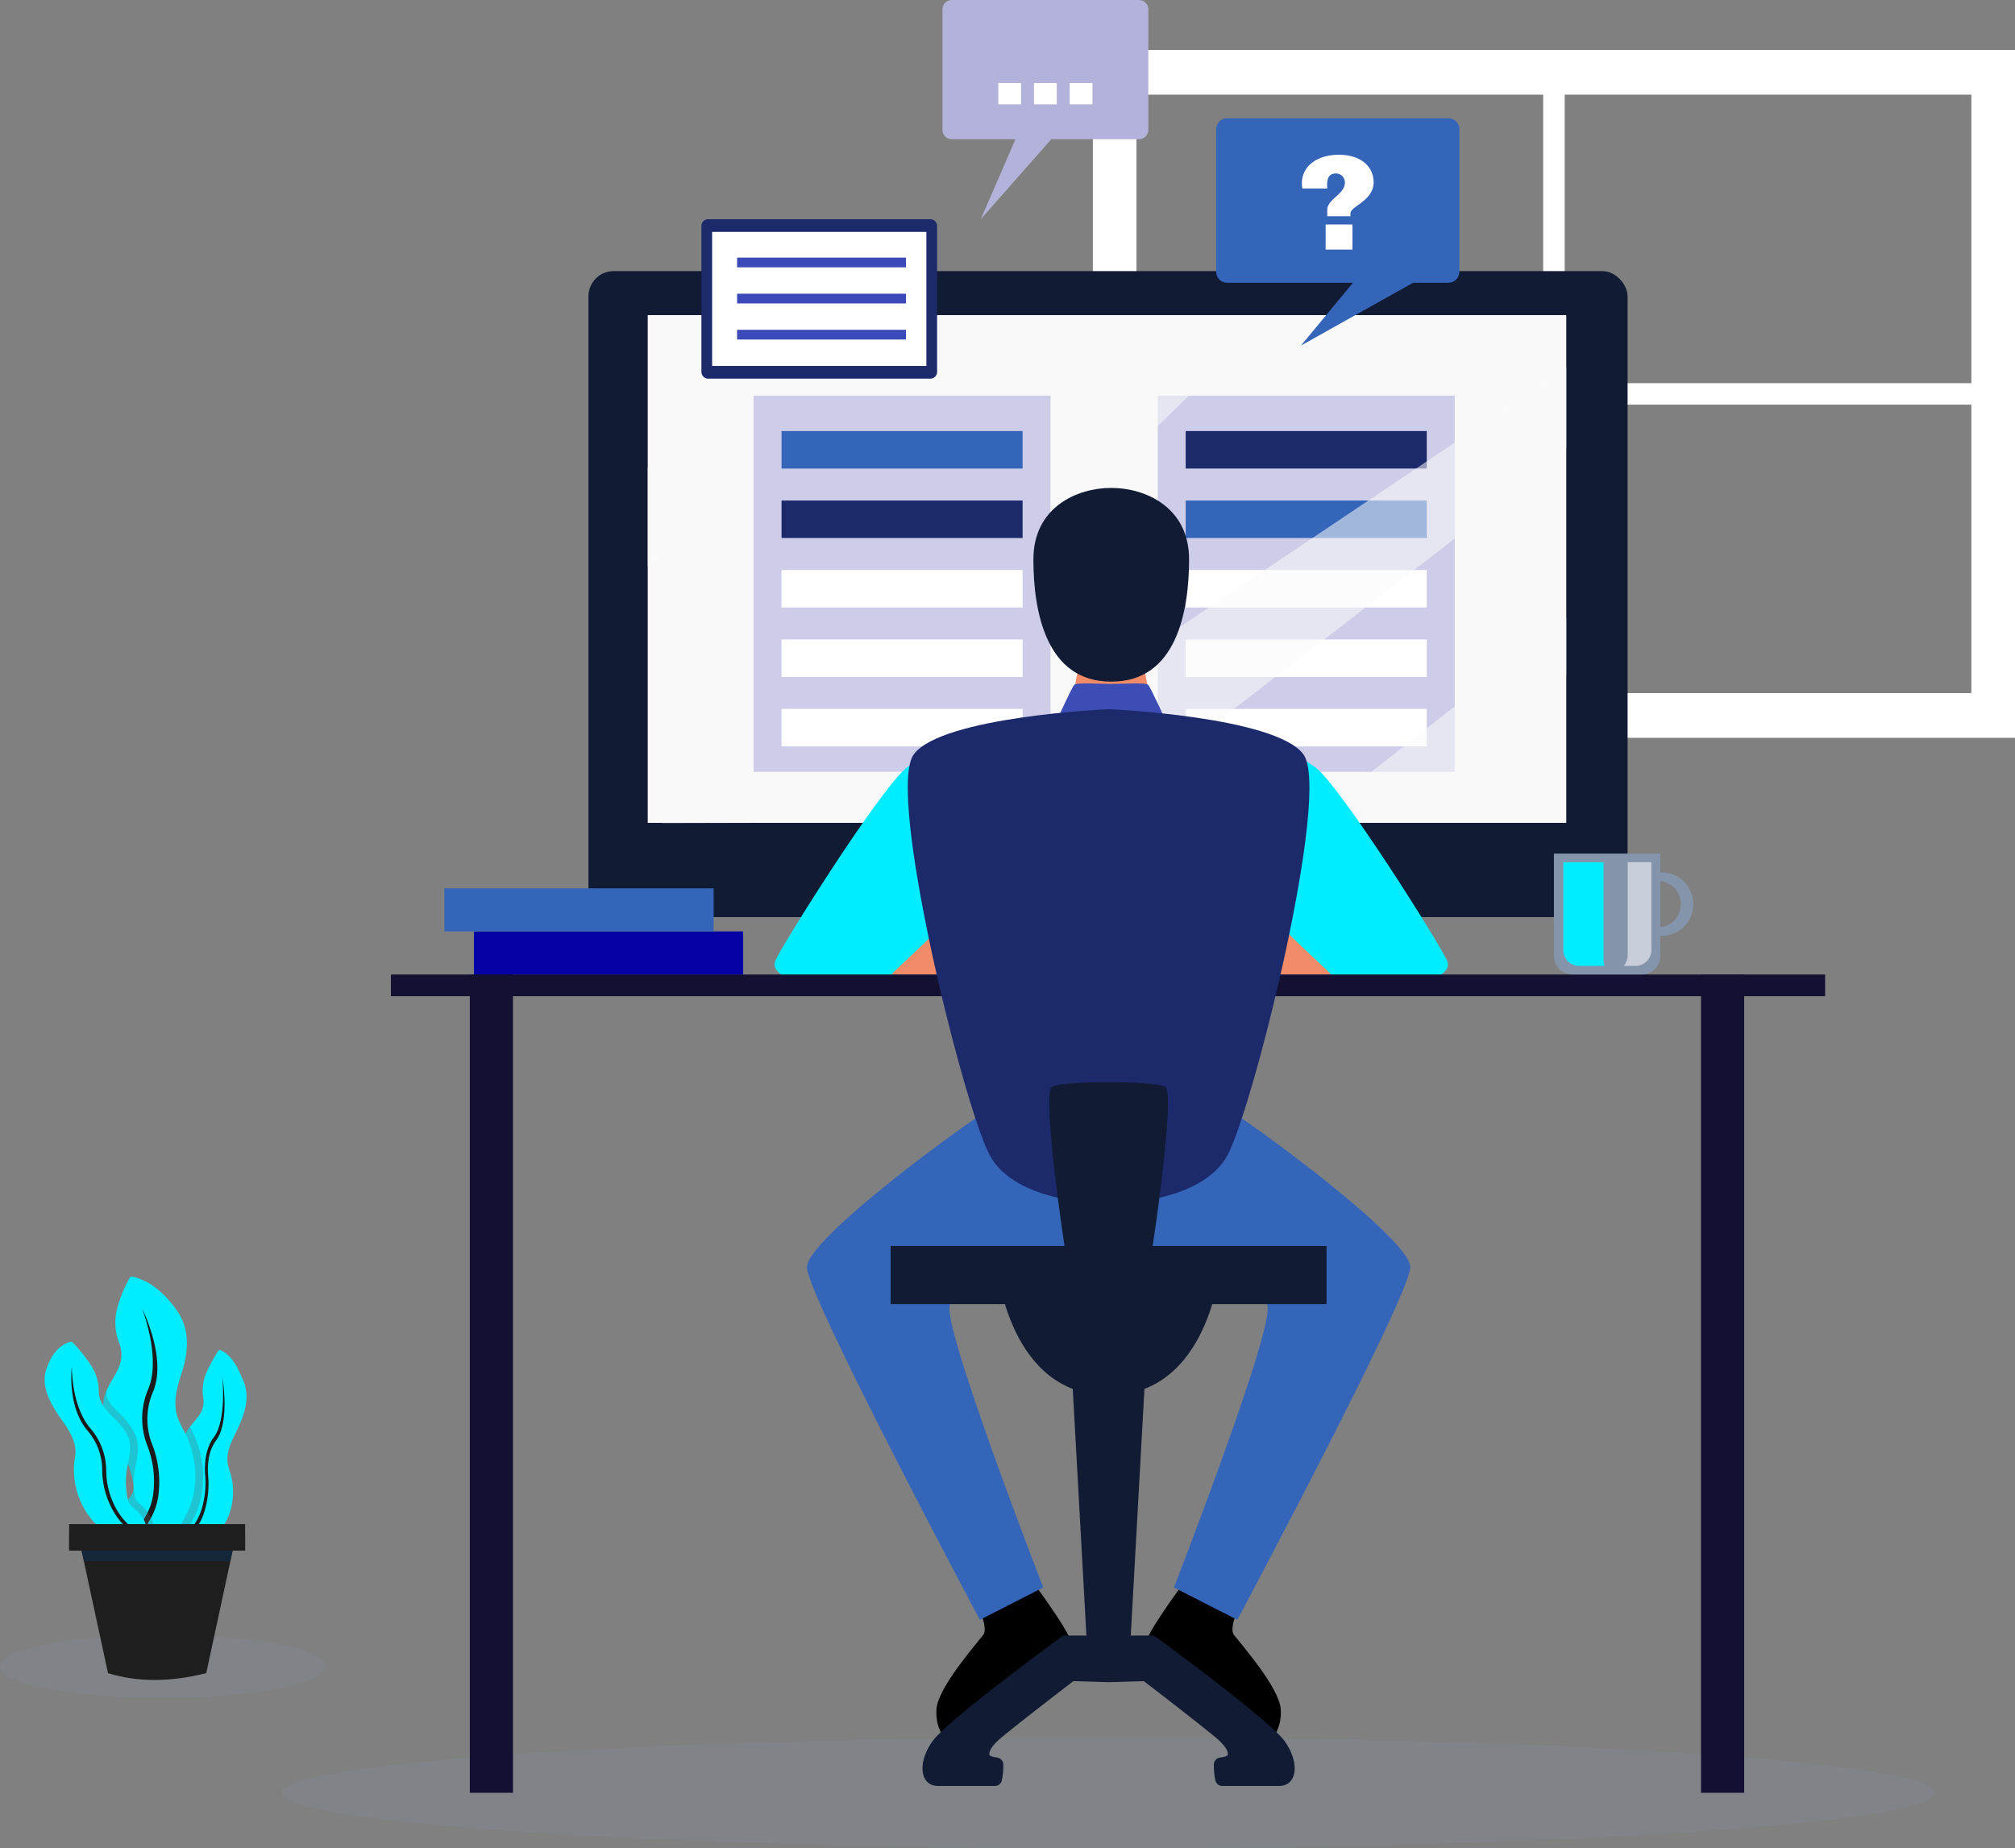 <svg xmlns="http://www.w3.org/2000/svg" width="446.523" height="409.6" viewBox="0 0 446.523 409.6">
  <rect x="0" y="0" width="446.523" height="409.6" fill="#808080" stroke="none"/>
  <g id="Group_3801" data-name="Group 3801" transform="translate(-300.714 -118.75)">
    <g id="Group_3767" data-name="Group 3767" transform="translate(542.888 129.826)">
      <path id="Path_7011" data-name="Path 7011" d="M453.181,125.723V278.161H657.53V125.723ZM647.86,268.256H462.853V135.628H647.86Z" transform="translate(-453.181 -125.723)" fill="#fff"/>
      <rect id="Rectangle_270" data-name="Rectangle 270" width="4.763" height="141.855" transform="translate(99.794 5.292)" fill="#fff"/>
      <rect id="Rectangle_271" data-name="Rectangle 271" width="197.55" height="4.763" transform="translate(3.4 73.838)" fill="#fff"/>
    </g>
    <ellipse id="Ellipse_576" data-name="Ellipse 576" cx="183.18" cy="12.285" rx="183.18" ry="12.285" transform="translate(363.2 503.78)" fill="#8494ab" opacity="0.18"/>
    <path id="Path_7012" data-name="Path 7012" d="M372.79,353.841c0,3.863-16.135,6.994-36.037,6.994s-36.039-3.131-36.039-6.994,16.135-6.992,36.039-6.992S372.79,349.98,372.79,353.841Z" transform="translate(0 134.207)" fill="#8494ab" opacity="0.18"/>
    <g id="Group_3771" data-name="Group 3771" transform="translate(509.566 118.75)">
      <g id="Group_3769" data-name="Group 3769">
        <g id="Group_3768" data-name="Group 3768">
          <path id="Path_7013" data-name="Path 7013" d="M475.738,149.6H456.32l-15.631,17.729L448.38,149.6h-14.1a2.072,2.072,0,0,1-2.073-2.073V120.823a2.072,2.072,0,0,1,2.073-2.073h41.463a2.072,2.072,0,0,1,2.073,2.073V147.53A2.072,2.072,0,0,1,475.738,149.6Z" transform="translate(-432.202 -118.75)" fill="#b3b2da"/>
        </g>
      </g>
      <g id="Group_3770" data-name="Group 3770" transform="translate(12.373 18.389)">
        <path id="Path_7014" data-name="Path 7014" d="M445.029,135.054h-5.037v-4.727h5.037Z" transform="translate(-439.992 -130.327)" fill="#fff"/>
        <path id="Path_7015" data-name="Path 7015" d="M450.01,135.054h-5.037v-4.727h5.037Z" transform="translate(-437.061 -130.327)" fill="#fff"/>
        <path id="Path_7016" data-name="Path 7016" d="M454.992,135.054h-5.037v-4.727h5.037Z" transform="translate(-434.13 -130.327)" fill="#fff"/>
      </g>
    </g>
    <g id="Group_3783" data-name="Group 3783" transform="translate(387.344 167.331)">
      <g id="Group_3780" data-name="Group 3780" transform="translate(0 11.499)">
        <g id="Group_3774" data-name="Group 3774" transform="translate(43.767)">
          <rect id="Rectangle_272" data-name="Rectangle 272" width="230.277" height="143.172" rx="5.593" fill="#111b34"/>
          <rect id="Rectangle_273" data-name="Rectangle 273" width="203.553" height="112.526" transform="translate(13.137 9.755)" fill="#f9f9f9"/>
          <g id="Group_3772" data-name="Group 3772" transform="translate(126.152 27.598)">
            <rect id="Rectangle_274" data-name="Rectangle 274" width="65.821" height="83.367" fill="#cecde9"/>
            <rect id="Rectangle_275" data-name="Rectangle 275" width="53.42" height="8.308" transform="translate(6.2 7.853)" fill="#1c2a6b"/>
            <rect id="Rectangle_276" data-name="Rectangle 276" width="53.42" height="8.308" transform="translate(6.2 23.248)" fill="#3565b9"/>
            <rect id="Rectangle_277" data-name="Rectangle 277" width="53.42" height="8.308" transform="translate(6.2 38.643)" fill="#fff"/>
            <rect id="Rectangle_278" data-name="Rectangle 278" width="53.42" height="8.308" transform="translate(6.2 54.038)" fill="#fff"/>
            <rect id="Rectangle_279" data-name="Rectangle 279" width="53.42" height="8.308" transform="translate(6.2 69.433)" fill="#fff"/>
          </g>
          <path id="Path_7026" data-name="Path 7026" d="M506.874,250.393H482.95s56.517-44.195,57.628-45.442v12.675C534.328,224.115,506.874,250.393,506.874,250.393Z" transform="translate(-323.888 -128.112)" fill="#f9f9f9" opacity="0.55" style="mix-blend-mode: screen;isolation: isolate"/>
          <path id="Path_7027" data-name="Path 7027" d="M574.469,170.007v17.887c-4.254,5.207-100.05,77.5-105.9,83.112H425.349C436.906,261.844,570.051,173.317,574.469,170.007Z" transform="translate(-357.779 -148.672)" fill="#f9f9f9" opacity="0.55" style="mix-blend-mode: screen;isolation: isolate"/>
          <path id="Path_7028" data-name="Path 7028" d="M505.9,162.716h22.711c-.165.14-.335.272-.5.413C518.67,171.236,425.2,263.945,414.721,275.243l-21.7.052C407.013,260.781,479.746,188.011,505.9,162.716Z" transform="translate(-376.801 -152.962)" fill="#f9f9f9" opacity="0.55" style="mix-blend-mode: screen;isolation: isolate"/>
          <path id="Path_7029" data-name="Path 7029" d="M391.079,218.423V196.488c11.354-11.281,23.355-23.15,34.155-33.772h22.209C431.138,178.662,409.3,200.262,391.079,218.423Z" transform="translate(-377.942 -152.962)" fill="#f9f9f9" opacity="0.55" style="mix-blend-mode: screen;isolation: isolate"/>
          <g id="Group_3802" data-name="Group 3802" transform="translate(36.59 27.598)">
            <rect id="Rectangle_274-2" data-name="Rectangle 274" width="65.821" height="83.367" fill="#cecde9"/>
            <rect id="Rectangle_275-2" data-name="Rectangle 275" width="53.42" height="8.308" transform="translate(6.2 7.853)" fill="#3565b9"/>
            <rect id="Rectangle_276-2" data-name="Rectangle 276" width="53.42" height="8.308" transform="translate(6.2 23.248)" fill="#1c2a6b"/>
            <rect id="Rectangle_277-2" data-name="Rectangle 277" width="53.42" height="8.308" transform="translate(6.2 38.643)" fill="#fff"/>
            <rect id="Rectangle_278-2" data-name="Rectangle 278" width="53.42" height="8.308" transform="translate(6.2 54.038)" fill="#fff"/>
            <rect id="Rectangle_279-2" data-name="Rectangle 279" width="53.42" height="8.308" transform="translate(6.2 69.433)" fill="#fff"/>
          </g>
        </g>
        <path id="Path_7030" data-name="Path 7030" d="M444.138,248.118s-2.613-3.833-10.539-2.526-12.54,14.651-12.54,14.651h22.469S445.531,249.946,444.138,248.118Z" transform="translate(-316.536 -104.36)" fill="#ef8b67"/>
        <path id="Path_7031" data-name="Path 7031" d="M475.215,248.118s2.611-3.833,10.537-2.526,12.542,14.651,12.542,14.651H475.823S473.82,249.946,475.215,248.118Z" transform="translate(-284.963 -104.36)" fill="#ef8b67"/>
        <path id="Path_7032" data-name="Path 7032" d="M451.743,222.961s-7.837.173-13.585,4.528-28.219,40.13-29.264,43.024,4.69,5.3,12.1,5.3,10.895.664,13.681-2.4,19.3-16.883,23.652-26.812S455.819,222.443,451.743,222.961Z" transform="translate(-323.767 -117.524)" fill="#00edff"/>
        <path id="Path_7033" data-name="Path 7033" d="M478.621,222.961s7.839.173,13.587,4.528,28.219,40.13,29.264,43.024-4.69,5.3-12.1,5.3-10.893.664-13.681-2.4-19.3-16.883-23.652-26.812S474.545,222.443,478.621,222.961Z" transform="translate(-287.362 -117.524)" fill="#00edff"/>
        <path id="Path_7034" data-name="Path 7034" d="M465.641,209.645H452.456l-2.324,12.18h17.832Z" transform="translate(-299.43 -125.35)" fill="#ef8b67"/>
        <path id="Path_7035" data-name="Path 7035" d="M462.268,186.83c-.048,0-.084.01-.132.011s-.084-.011-.133-.011c-7.165,0-17.116,4.085-17.116,15.834s2.919,27.088,17.161,27.088c.032,0,.057-.006.089-.006s.057.006.087.006c14.241,0,17.161-15.337,17.161-27.088S469.433,186.83,462.268,186.83Z" transform="translate(-302.517 -138.774)" fill="#111b34"/>
        <g id="Group_3775" data-name="Group 3775" transform="translate(120.868 287.057)">
          <path id="Path_7036" data-name="Path 7036" d="M450.193,337.3l-10.8,6.62s3.833,6.619,2.322,8.593-9.986,11.613-10.336,16.373,2.324,7.664,3.717,7.2,26.824-18.581,26.245-21.716S450.193,337.3,450.193,337.3Z" transform="translate(-431.35 -337.299)"/>
          <path id="Path_7037" data-name="Path 7037" d="M471.678,337.3l10.8,6.62s-3.831,6.619-2.322,8.593,9.988,11.613,10.336,16.373-2.322,7.664-3.715,7.2-26.826-18.581-26.245-21.716S471.678,337.3,471.678,337.3Z" transform="translate(-414.186 -337.299)"/>
        </g>
        <g id="Group_3777" data-name="Group 3777" transform="translate(0 155.884)">
          <g id="Group_3776" data-name="Group 3776" transform="translate(17.48 0.002)">
            <rect id="Rectangle_280" data-name="Rectangle 280" width="9.565" height="181.349" fill="#141032"/>
            <rect id="Rectangle_281" data-name="Rectangle 281" width="9.566" height="181.349" transform="translate(272.834)" fill="#141032"/>
          </g>
          <rect id="Rectangle_282" data-name="Rectangle 282" width="317.81" height="4.808" fill="#141032"/>
        </g>
        <path id="Path_7038" data-name="Path 7038" d="M504.827,273.913c-6.867-3.947-42.5-3.947-49.368,0s-42.168,29.844-42.168,36.116,38.321,78.151,38.321,78.151l14.052-7.17s-23.393-60.182-20.552-62.795,35.03-4.587,35.03-4.587,32.188,1.974,35.03,4.587-20.55,62.795-20.55,62.795l14.051,7.17s38.321-71.882,38.321-78.151S511.692,277.861,504.827,273.913Z" transform="translate(-321.107 -89.279)" fill="#3565b9"/>
        <path id="Path_7039" data-name="Path 7039" d="M468.7,214.435c-.6-.6-5.674-.21-8.2-.21s-7.6-.388-8.2.21-4.643,9.619-4.643,9.619l12.844,2.721,12.844-2.721S469.3,215.033,468.7,214.435Z" transform="translate(-300.885 -122.728)" fill="#3c4db5"/>
        <g id="Group_3778" data-name="Group 3778" transform="translate(110.735 97.076)">
          <path id="Path_7040" data-name="Path 7040" d="M509.737,370.455c-3.367-4.829-29.031-23.5-29.031-23.5H460.6s-25.665,18.676-29.032,23.5-2.664,9.823,1.28,9.823h12.588a1.575,1.575,0,0,0,1.557-1.239,16.421,16.421,0,0,0,.33-3.458,1.608,1.608,0,0,0-1.356-1.59c-.791-.111-1.666-.3-1.722-.594-.126-.677.308-1.909,2.885-4.034,4.644-3.833,15.72-12.31,15.72-12.31l7.8.232,7.8-.232s11.076,8.477,15.722,12.31c2.576,2.125,3.008,3.358,2.883,4.034-.054.294-.929.483-1.72.594a1.608,1.608,0,0,0-1.356,1.59,16.217,16.217,0,0,0,.33,3.458,1.572,1.572,0,0,0,1.557,1.239h12.586C512.4,380.277,513.1,375.283,509.737,370.455Z" transform="translate(-422.353 -141.64)" fill="#111b34"/>
          <path id="Path_7041" data-name="Path 7041" d="M458.8,297.82h-9.239l4.619,83.378h9.239l4.62-83.378Z" transform="translate(-410.501 -170.547)" fill="#111b34"/>
          <path id="Path_7042" data-name="Path 7042" d="M464.522,295.554H439.839s2.511,28.392,24.683,28.392,24.685-28.392,24.685-28.392Z" transform="translate(-416.222 -171.88)" fill="#111b34"/>
          <path id="Path_7043" data-name="Path 7043" d="M515.013,227.678c-6.271-8.361-43.148-9.986-43.148-9.986s-36.877,1.625-43.148,9.986,10.917,77.571,16.722,88.72,26.426,10.915,26.426,10.915,20.62.232,26.426-10.915S521.283,236.039,515.013,227.678Z" transform="translate(-423.564 -217.692)" fill="#1c2a6b"/>
          <path id="Path_7044" data-name="Path 7044" d="M472.828,270.795c-2.111-1.407-23.039-1.407-25.149,0-2.44,1.625,3.483,40.991,4.412,44.94s15.395,3.949,16.324,0S475.266,272.42,472.828,270.795Z" transform="translate(-411.953 -187.069)" fill="#111b34"/>
          <rect id="Rectangle_283" data-name="Rectangle 283" width="96.602" height="12.89" transform="translate(0 118.97)" fill="#111b34"/>
        </g>
        <rect id="Rectangle_284" data-name="Rectangle 284" width="59.659" height="9.546" transform="translate(18.386 146.337)" fill="#0400a3"/>
        <rect id="Rectangle_285" data-name="Rectangle 285" width="59.659" height="9.547" transform="translate(11.854 136.791)" fill="#3565b9"/>
        <g id="Group_3779" data-name="Group 3779" transform="translate(257.72 129.088)">
          <path id="Path_7045" data-name="Path 7045" d="M533.837,240.481h-3.4v1.876h2.494a5.092,5.092,0,0,1,5.092,5.092v.1a5.092,5.092,0,0,1-5.092,5.092h-2.494v1.876h3.4a6.95,6.95,0,0,0,6.949-6.949v-.14A6.95,6.95,0,0,0,533.837,240.481Z" transform="translate(-509.902 -236.296)" fill="#8494ab"/>
          <path id="Path_7046" data-name="Path 7046" d="M537,264.643H521.595a4.087,4.087,0,0,1-4.087-4.087V237.846h23.581v22.711A4.087,4.087,0,0,1,537,264.643Z" transform="translate(-517.508 -237.846)" fill="#8494ab"/>
          <path id="Path_7047" data-name="Path 7047" d="M527.731,260.86V239.047h-8.912v19.477a3.505,3.505,0,0,0,3.506,3.506h5.618A4.228,4.228,0,0,1,527.731,260.86Z" transform="translate(-516.737 -237.139)" fill="#00edff"/>
          <path id="Path_7048" data-name="Path 7048" d="M528.134,239.047v20.538a3.783,3.783,0,0,1-.894,2.444h2.622a3.505,3.505,0,0,0,3.506-3.506V239.047Z" transform="translate(-511.782 -237.139)" fill="#c8ced9"/>
        </g>
      </g>
      <g id="Group_3782" data-name="Group 3782" transform="translate(68.805)">
        <g id="Group_3781" data-name="Group 3781">
          <path id="Rectangle_286" data-name="Rectangle 286" d="M1.495,0H50.73a1.494,1.494,0,0,1,1.494,1.494V33.834a1.494,1.494,0,0,1-1.494,1.494H1.495A1.495,1.495,0,0,1,0,33.834V1.495A1.495,1.495,0,0,1,1.495,0Z" fill="#1c2a6b"/>
          <rect id="Rectangle_287" data-name="Rectangle 287" width="47.476" height="29.7" transform="translate(2.374 2.814)" fill="#fff"/>
        </g>
        <rect id="Rectangle_288" data-name="Rectangle 288" width="37.42" height="2.154" transform="translate(7.902 8.51)" fill="#3c49b9"/>
        <rect id="Rectangle_289" data-name="Rectangle 289" width="37.42" height="2.154" transform="translate(7.902 16.51)" fill="#3c49b9"/>
        <rect id="Rectangle_290" data-name="Rectangle 290" width="37.42" height="2.154" transform="translate(7.902 24.51)" fill="#3c49b9"/>
      </g>
    </g>
    <g id="Group_3788" data-name="Group 3788" transform="translate(570.215 144.955)">
      <g id="Group_3785" data-name="Group 3785">
        <g id="Group_3784" data-name="Group 3784">
          <path id="Path_7050" data-name="Path 7050" d="M472.836,171.708H500.7l-11.527,13.921,24.849-13.921h7.813a2.45,2.45,0,0,0,2.449-2.451V137.7a2.45,2.45,0,0,0-2.449-2.451H472.836a2.451,2.451,0,0,0-2.451,2.451v31.558A2.451,2.451,0,0,0,472.836,171.708Z" transform="translate(-470.385 -135.248)" fill="#3565b9"/>
        </g>
      </g>
      <g id="Group_3787" data-name="Group 3787" transform="translate(19.005 8.088)">
        <g id="Group_3786" data-name="Group 3786">
          <path id="Path_7051" data-name="Path 7051" d="M498.235,146.466c0,4.082-5.135,5.285-5.135,6.874v.632h-5.135v-1.5c0-2.192,3.9-3.453,3.9-5.885a1.971,1.971,0,0,0-1.981-2.1c-1.623,0-1.954,1.261-1.954,2.522a7.261,7.261,0,0,0,.03.81h-5.524c-.03-.391-.091-.751-.091-1.14,0-3.9,3.485-6.336,8.2-6.336C495.141,140.34,498.235,142.743,498.235,146.466Zm-4.686,14.893h-5.944V155.8h5.944Z" transform="translate(-482.35 -140.34)" fill="#fff"/>
        </g>
      </g>
    </g>
    <g id="Group_3754" data-name="Group 3754" transform="translate(-230.395 -768.617)">
      <g id="Group_3753" data-name="Group 3753" transform="translate(541.011 1170.307)">
        <g id="Group_3751" data-name="Group 3751">
          <g id="Group_3747" data-name="Group 3747" transform="translate(29.492 16.25)">
            <path id="Path_6952" data-name="Path 6952" d="M610.408,1270.286c-.447.227-1.732-.454-2.2-.6a7.75,7.75,0,0,1-2.836-1.053c-.631-.52-1.043-1.392-1.241-3.093a9.257,9.257,0,0,1-.059-1.5,8.434,8.434,0,0,1,1.145-4,5.934,5.934,0,0,1,.488-.691,7.115,7.115,0,0,0,.944-1.208,4.642,4.642,0,0,0,.382-1.849,18.34,18.34,0,0,0-.526-5.722c-.569-2.282-1.97-4-1.4-6.448a8.557,8.557,0,0,1,.673-1.772,10.536,10.536,0,0,1,1.009-1.575c1.582-2.08,3.442-3.4,2.888-6.63a9.982,9.982,0,0,1,.73-5.353,40.044,40.044,0,0,1,2.52-4.671.745.745,0,0,1,.279-.324.591.591,0,0,1,.5.091c2.422,1.174,3.784,4.019,4.841,6.632,1.582,3.521.459,7.232-1.332,10.965-1.209,2.485-2.425,4.786-2.108,7.283a13.51,13.51,0,0,0,.577,2.18,14.634,14.634,0,0,1-2.023,12.676,27.881,27.881,0,0,0-2.059,2.882C611.15,1267.341,611.1,1269.931,610.408,1270.286Z" transform="translate(-604.061 -1223.779)" fill="#00edff"/>
            <g id="Group_3746" data-name="Group 3746" transform="translate(2.058 5.987)">
              <path id="Path_6953" data-name="Path 6953" d="M610.976,1282.828l.785.231c-.361-1.729-.394-4.19.981-5.922a12.326,12.326,0,0,0,1.989-4,20.954,20.954,0,0,0,.765-7.859c-.166-2.252.013-5.358,1.759-7.723,3.064-4.111,1.507-13.567,1.379-14.07.074.333.948,9.64-1.888,13.372-1.881,2.533-2.075,5.9-1.9,8.309a20.162,20.162,0,0,1-.75,7.474,11.726,11.726,0,0,1-1.848,3.754A8.409,8.409,0,0,0,610.976,1282.828Z" transform="translate(-610.833 -1243.481)" fill="#1a1a1a"/>
            </g>
          </g>
          <path id="Path_6954" data-name="Path 6954" d="M566.215,1226.822c-.422,1.249.074,4.434-.889,4.981-.628.356-2.719-.235-3.466-.316-.616-.067-1.184-.113-1.711-.161a9.536,9.536,0,0,1-2.7-.512c-1.145-.46-2.037-1.376-2.854-3.39a8.4,8.4,0,0,1,.014-6.746,6.173,6.173,0,0,1,.543-.9.224.224,0,0,1,.017-.022,6.761,6.761,0,0,0,1.077-1.644,4.815,4.815,0,0,0,0-2.455,25.531,25.531,0,0,0-1.073-3.916,27.12,27.12,0,0,0-1.64-3.675c-1.611-3-3.879-6.024-3.851-9.18,0-.068,0-.136,0-.2a8.741,8.741,0,0,1,.731-3.116c1.494-3.534,4.59-5.989,2.712-10.835a12.436,12.436,0,0,1-.363-7.345,30.128,30.128,0,0,1,2.648-6.581.892.892,0,0,1,.351-.437,1.149,1.149,0,0,1,.774.021c3.9,1,6.7,3.71,9.134,6.919,3.482,4.6,2.862,9.768,1.4,14.341-1.021,3.188-2.073,6.656-.81,10.077a30.134,30.134,0,0,0,1.475,3.026c.065.128.129.258.19.386a10.518,10.518,0,0,1,1.008-1.575c.107.2.215.407.32.616,3.153,6.252,3.435,13.371.752,19.045-.291.615-.61,1.2-.92,1.774a20.519,20.519,0,0,0-1.232,2.529,8.7,8.7,0,0,0-.14,1.635,13.253,13.253,0,0,1-.2,2.249c-.631-.52-1.043-1.392-1.241-3.093A9.277,9.277,0,0,1,566.215,1226.822Z" transform="translate(-536.714 -1170.307)" fill="#666" opacity="0.3" style="mix-blend-mode: multiply;isolation: isolate"/>
          <path id="Path_6955" data-name="Path 6955" d="M565.326,1231.8c-.628.356-2.719-.235-3.466-.316-.616-.067-1.184-.113-1.711-.161a9.536,9.536,0,0,1-2.7-.512c-1.145-.46-2.037-1.376-2.854-3.39a8.4,8.4,0,0,1,.014-6.746,6.173,6.173,0,0,1,.543-.9.224.224,0,0,1,.017-.022,6.761,6.761,0,0,0,1.077-1.644,4.815,4.815,0,0,0,0-2.455,25.531,25.531,0,0,0-1.073-3.916,27.12,27.12,0,0,0-1.64-3.675c-1.611-3-3.879-6.024-3.851-9.18,0-.068,0-.136,0-.2a8.741,8.741,0,0,1,.731-3.116c1.494-3.534,4.59-5.989,2.712-10.835a12.436,12.436,0,0,1-.363-7.345,30.128,30.128,0,0,1,2.648-6.581.892.892,0,0,1,.351-.437,1.149,1.149,0,0,1,.774.021c3.9,1,6.7,3.71,9.134,6.919,3.482,4.6,2.862,9.768,1.4,14.341-1.021,3.188-2.073,6.656-.81,10.077a30.134,30.134,0,0,0,1.475,3.026c.065.128.129.258.19.386,2.719,5.657,2.918,12.124.508,17.222-.7,1.487-1.614,2.861-2.2,4.408-.007.017-.013.036-.019.054C565.792,1228.071,566.288,1231.256,565.326,1231.8Z" transform="translate(-536.714 -1170.307)" fill="#00edff"/>
          <g id="Group_3748" data-name="Group 3748" transform="translate(21.182 6.98)">
            <path id="Path_6956" data-name="Path 6956" d="M577.609,1247.139l1.239.136c-.94-1.875-1.663-4.583-.01-7.092a13.852,13.852,0,0,0,1.935-5.837,22.993,22.993,0,0,0-1.375-10.772,15.313,15.313,0,0,1,.039-11.532c3.309-7.384-2.121-18.211-2.326-18.766.088.362,4.354,11.272,1.268,18.165a16.454,16.454,0,0,0-.051,12.407,21.83,21.83,0,0,1,1.3,10.19,12.841,12.841,0,0,1-1.776,5.4A7.837,7.837,0,0,0,577.609,1247.139Z" transform="translate(-576.714 -1193.276)" fill="#1a1a1a"/>
          </g>
          <g id="Group_3750" data-name="Group 3750" transform="translate(0 14.413)">
            <path id="Path_6957" data-name="Path 6957" d="M560.149,1289.186a9.545,9.545,0,0,1-2.7-.512c-1.145-.461-2.037-1.376-2.854-3.39a8.4,8.4,0,0,1,.014-6.746,6.186,6.186,0,0,1,.543-.9.237.237,0,0,1,.017-.021,6.762,6.762,0,0,0,1.077-1.644,4.815,4.815,0,0,0,0-2.455,25.531,25.531,0,0,0-1.073-3.916,27.127,27.127,0,0,0-1.64-3.675c-1.611-3-3.879-6.024-3.851-9.18,0-.067,0-.136,0-.2a8.741,8.741,0,0,1,.731-3.116c0,.041,0,.081,0,.122-.032,1.94.969,3.035,2.744,4.8a14.88,14.88,0,0,1,3.62,4.837c1,2.416.525,4.732.11,6.776-.1.5-.2.977-.275,1.446a15.981,15.981,0,0,0,.067,5.349,3.05,3.05,0,0,0,.334,1.059,2.3,2.3,0,0,0,.324.318c.091.077.183.151.275.227.115.094.231.188.344.284l.039.034a9.211,9.211,0,0,1,.855.837,9.34,9.34,0,0,1,2.388,6.376A4.841,4.841,0,0,1,560.149,1289.186Z" transform="translate(-536.714 -1242.579)" fill="#666" opacity="0.3" style="mix-blend-mode: multiply;isolation: isolate"/>
            <path id="Path_6958" data-name="Path 6958" d="M527.749,1263.828c-.628.166-1.389.262-2.271.434-.54.106-1.955.674-2.528.443-.892-.362-1.41-2.862-2.093-3.747-.874-1.134-1.945-2.118-2.891-3.2a17.45,17.45,0,0,1-4.395-13.334,18.261,18.261,0,0,0,.267-2.371c0-2.658-1.766-5.214-3.429-7.559-2.385-3.367-4.3-7.233-2.955-10.909.938-2.566,2.3-4.778,4.961-5.761a.836.836,0,0,1,.577-.062,1.059,1.059,0,0,1,.387.308,33.593,33.593,0,0,1,3.839,4.813,10.613,10.613,0,0,1,1.779,5.567,6.057,6.057,0,0,0,.979,3.449c1.5,2.37,4.305,3.933,5.52,6.881.817,1.982.372,3.992-.029,5.974-.091.448-.179.893-.25,1.337a17.681,17.681,0,0,0,.073,5.891,7.276,7.276,0,0,0,.178.787,3.261,3.261,0,0,0,.507,1.066,8.062,8.062,0,0,0,1.291,1.192,6.929,6.929,0,0,1,.661.648,7.427,7.427,0,0,1,1.9,5.092C529.754,1262.875,529.024,1263.493,527.749,1263.828Z" transform="translate(-507.012 -1217.733)" fill="#00edff"/>
            <g id="Group_3749" data-name="Group 3749" transform="translate(5.899 5.404)">
              <path id="Path_6959" data-name="Path 6959" d="M541.213,1276.206l-.9.175a6,6,0,0,0-1.975-5.354,15.009,15.009,0,0,1-3.092-4.292,18.458,18.458,0,0,1-1.973-8.213,13.42,13.42,0,0,0-3.253-8.7c-4.562-5.379-3.49-13.872-3.49-14.3.035.278-.136,8.766,4.12,13.787a14.422,14.422,0,0,1,3.507,9.363,17.525,17.525,0,0,0,1.864,7.77,13.9,13.9,0,0,0,2.851,3.973A6.975,6.975,0,0,1,541.213,1276.206Z" transform="translate(-526.422 -1235.515)" fill="#1a1a1a"/>
            </g>
          </g>
        </g>
        <g id="Group_3752" data-name="Group 3752" transform="translate(5.417 54.828)">
          <path id="Path_6960" data-name="Path 6960" d="M567.4,1370.067l-.5,2.316-5.361,24.84c-7.62,1.9-14.916,2.113-21.762,0l-5.361-24.84-.5-2.316Z" transform="translate(-531.16 -1364.189)" fill="#1e1e1e"/>
          <path id="Path_6961" data-name="Path 6961" d="M563.838,1358.347v3.562h-2.759l-.5,2.316H528.1l-.5-2.316H524.84v-3.562Z" transform="translate(-524.839 -1356.031)" fill="#112c47" opacity="0.7" style="mix-blend-mode: multiply;isolation: isolate"/>
          <rect id="Rectangle_260" data-name="Rectangle 260" width="39" height="5.877" fill="#1e1e1e"/>
        </g>
      </g>
    </g>
  </g>
</svg>
